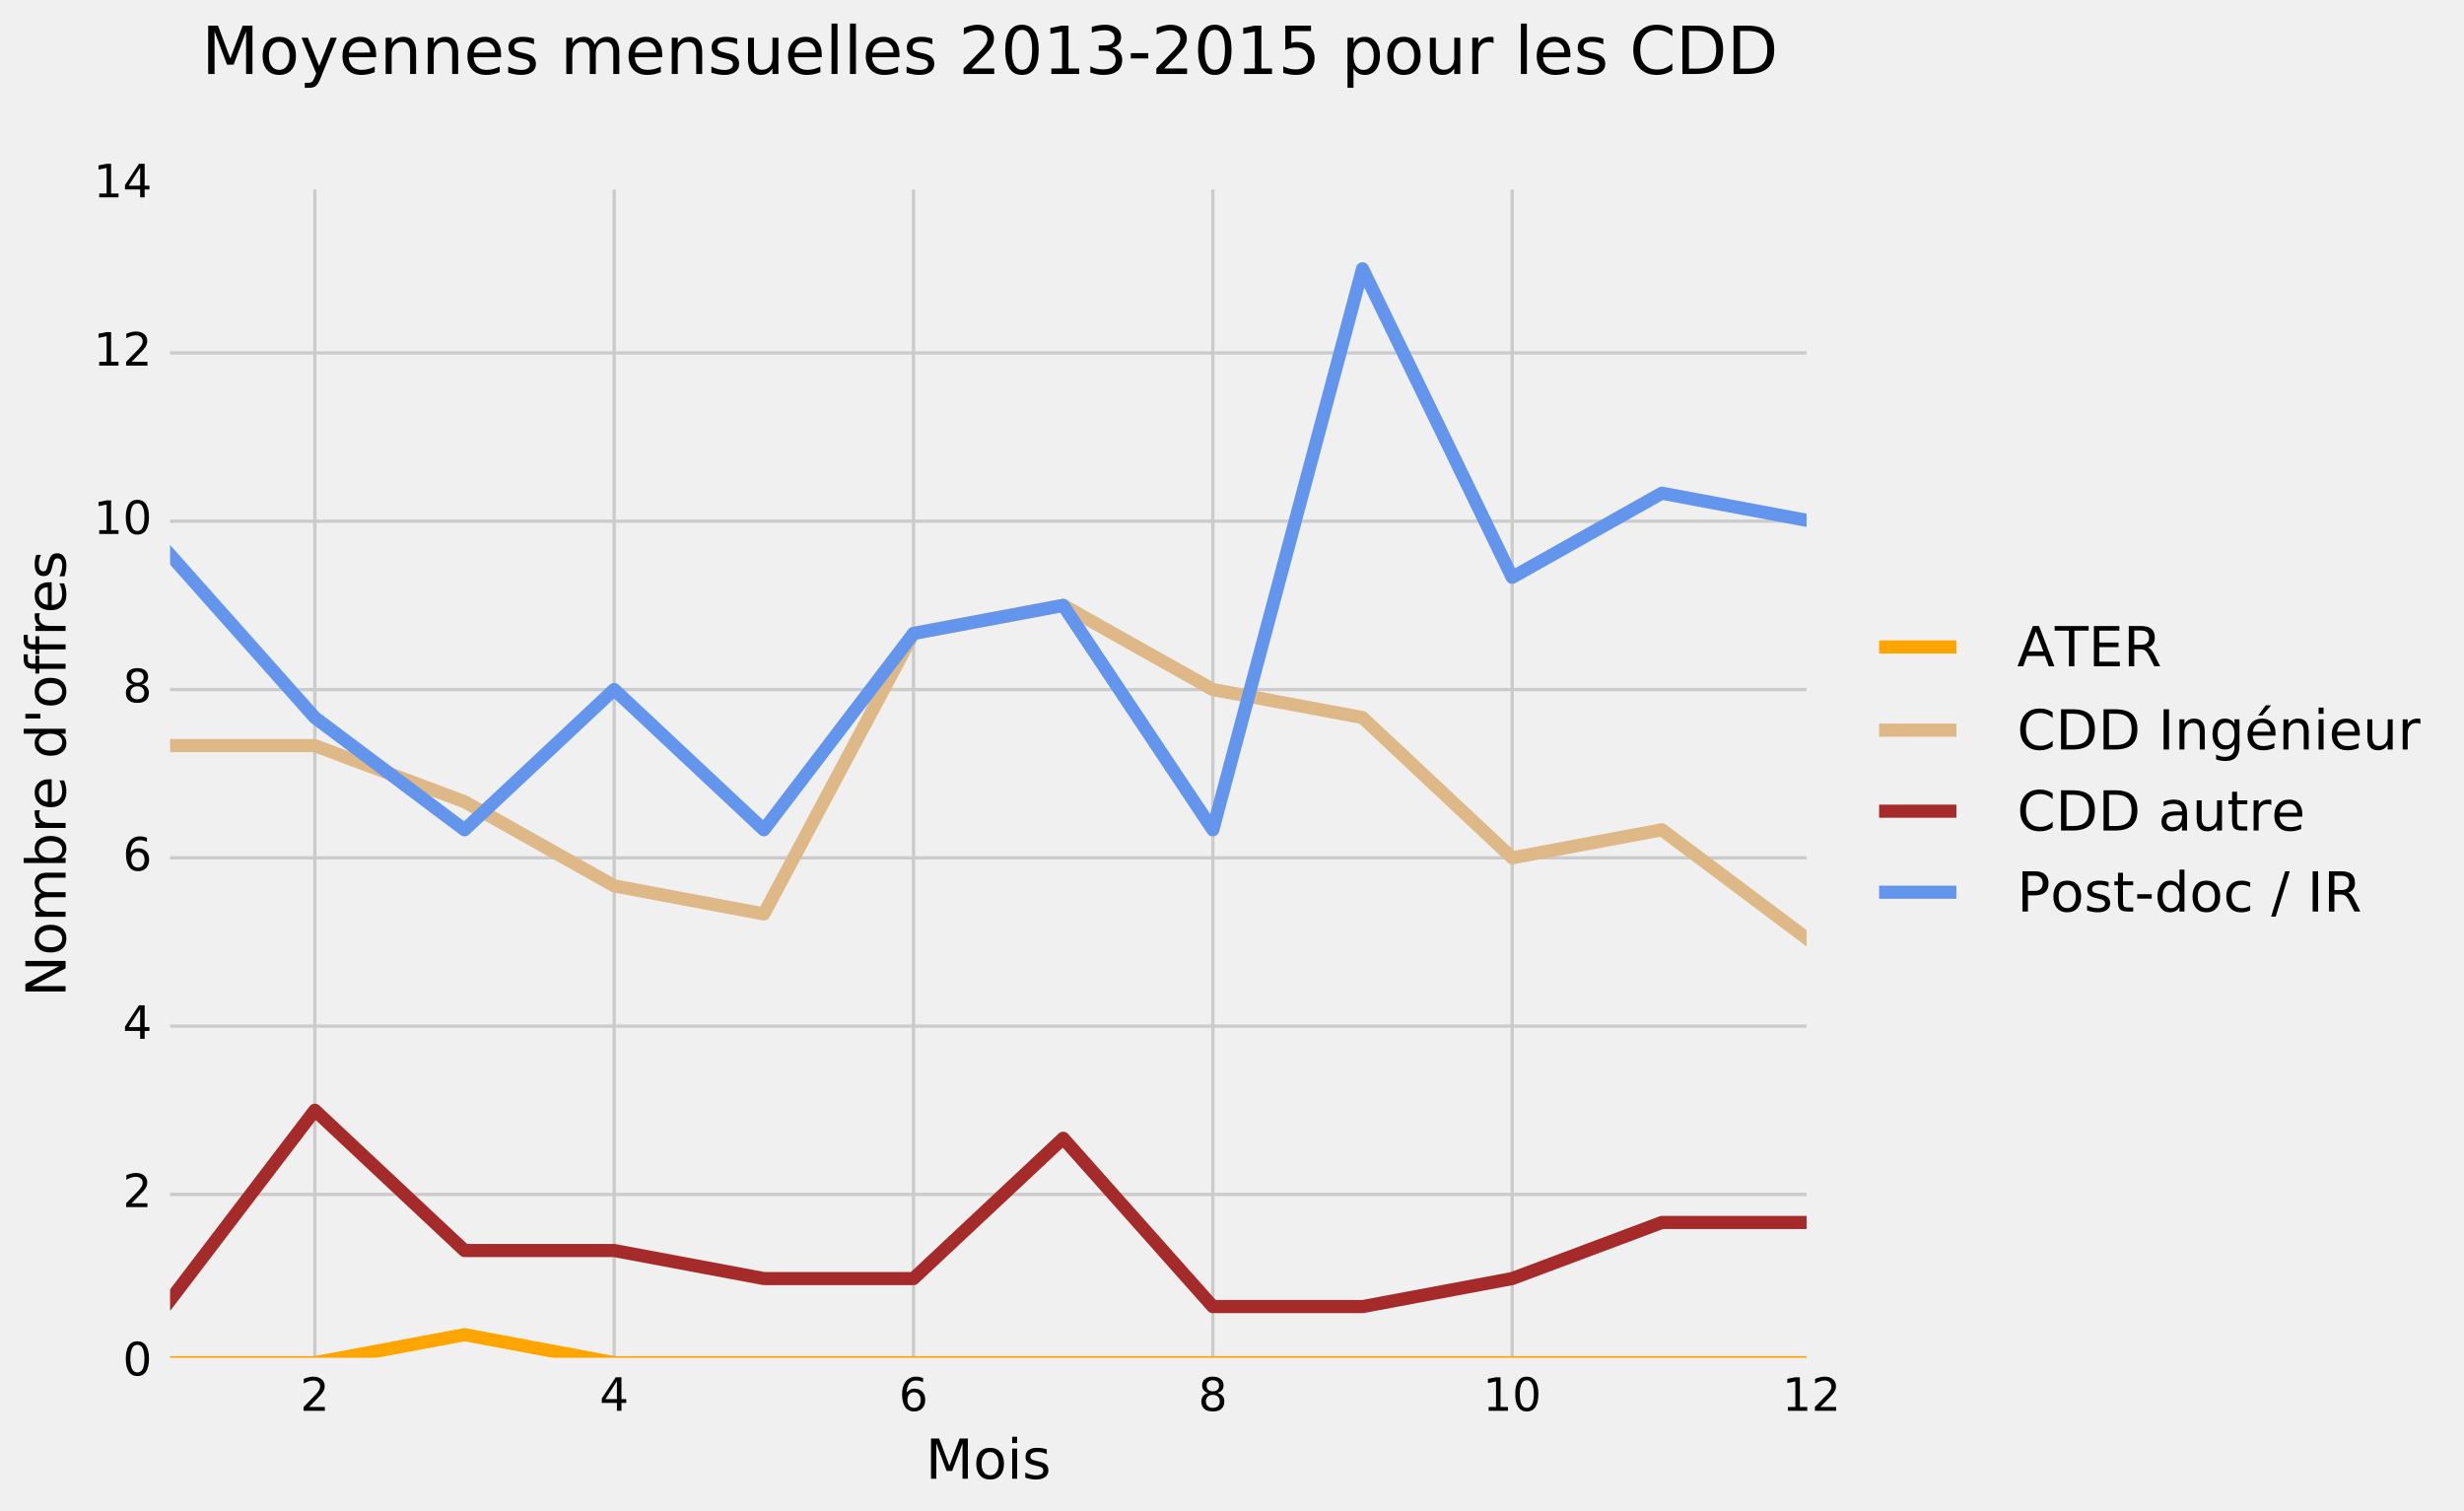 <?xml version="1.0" encoding="utf-8" standalone="no"?>
<!DOCTYPE svg PUBLIC "-//W3C//DTD SVG 1.1//EN"
  "http://www.w3.org/Graphics/SVG/1.1/DTD/svg11.dtd">
<!-- Created with matplotlib (http://matplotlib.org/) -->
<svg height="460pt" version="1.1" viewBox="0 0 750 460" width="750pt" xmlns="http://www.w3.org/2000/svg" xmlns:xlink="http://www.w3.org/1999/xlink">
 <defs>
  <style type="text/css">
*{stroke-linecap:butt;stroke-linejoin:round;stroke-miterlimit:100000;}
  </style>
 </defs>
 <g id="figure_1">
  <g id="patch_1">
   <path d="M 0 460.772 
L 750.642 460.772 
L 750.642 0 
L 0 0 
z
" style="fill:#f0f0f0;"/>
  </g>
  <g id="axes_1">
   <g id="patch_2">
    <path d="M 50.274 414.763 
L 551.394 414.763 
L 551.394 56.203 
L 50.274 56.203 
z
" style="fill:#f0f0f0;"/>
   </g>
   <g id="matplotlib.axis_1">
    <g id="xtick_1">
     <g id="line2d_1">
      <path clip-path="url(#p8c05a42d85)" d="M 95.831 414.763 
L 95.831 56.203 
" style="fill:none;stroke:#cbcbcb;"/>
     </g>
     <g id="line2d_2">
      <defs>
       <path d="M 0 0 
L 0 0 
" id="m3db121d8f5" style="stroke:#000000;stroke-width:0.5;"/>
      </defs>
      <g>
       <use style="stroke:#000000;stroke-width:0.5;" x="95.831" xlink:href="#m3db121d8f5" y="414.763"/>
      </g>
     </g>
     <g id="line2d_3">
      <g>
       <use style="stroke:#000000;stroke-width:0.5;" x="95.831" xlink:href="#m3db121d8f5" y="56.203"/>
      </g>
     </g>
     <g id="text_1">
      <!-- 2 -->
      <defs>
       <path d="M 19.188 8.297 
L 53.609 8.297 
L 53.609 0 
L 7.328 0 
L 7.328 8.297 
Q 12.938 14.109 22.625 23.891 
Q 32.328 33.688 34.812 36.531 
Q 39.547 41.844 41.422 45.531 
Q 43.312 49.219 43.312 52.781 
Q 43.312 58.594 39.234 62.25 
Q 35.156 65.922 28.609 65.922 
Q 23.969 65.922 18.812 64.312 
Q 13.672 62.703 7.812 59.422 
L 7.812 69.391 
Q 13.766 71.781 18.938 73 
Q 24.125 74.219 28.422 74.219 
Q 39.75 74.219 46.484 68.547 
Q 53.219 62.891 53.219 53.422 
Q 53.219 48.922 51.531 44.891 
Q 49.859 40.875 45.406 35.406 
Q 44.188 33.984 37.641 27.219 
Q 31.109 20.453 19.188 8.297 
" id="BitstreamVeraSans-Roman-32"/>
      </defs>
      <g transform="translate(91.377 429.401)scale(0.14 -0.14)">
       <use xlink:href="#BitstreamVeraSans-Roman-32"/>
      </g>
     </g>
    </g>
    <g id="xtick_2">
     <g id="line2d_4">
      <path clip-path="url(#p8c05a42d85)" d="M 186.943 414.763 
L 186.943 56.203 
" style="fill:none;stroke:#cbcbcb;"/>
     </g>
     <g id="line2d_5">
      <g>
       <use style="stroke:#000000;stroke-width:0.5;" x="186.943" xlink:href="#m3db121d8f5" y="414.763"/>
      </g>
     </g>
     <g id="line2d_6">
      <g>
       <use style="stroke:#000000;stroke-width:0.5;" x="186.943" xlink:href="#m3db121d8f5" y="56.203"/>
      </g>
     </g>
     <g id="text_2">
      <!-- 4 -->
      <defs>
       <path d="M 37.797 64.312 
L 12.891 25.391 
L 37.797 25.391 
z
M 35.203 72.906 
L 47.609 72.906 
L 47.609 25.391 
L 58.016 25.391 
L 58.016 17.188 
L 47.609 17.188 
L 47.609 0 
L 37.797 0 
L 37.797 17.188 
L 4.891 17.188 
L 4.891 26.703 
z
" id="BitstreamVeraSans-Roman-34"/>
      </defs>
      <g transform="translate(182.49 429.401)scale(0.14 -0.14)">
       <use xlink:href="#BitstreamVeraSans-Roman-34"/>
      </g>
     </g>
    </g>
    <g id="xtick_3">
     <g id="line2d_7">
      <path clip-path="url(#p8c05a42d85)" d="M 278.056 414.763 
L 278.056 56.203 
" style="fill:none;stroke:#cbcbcb;"/>
     </g>
     <g id="line2d_8">
      <g>
       <use style="stroke:#000000;stroke-width:0.5;" x="278.056" xlink:href="#m3db121d8f5" y="414.763"/>
      </g>
     </g>
     <g id="line2d_9">
      <g>
       <use style="stroke:#000000;stroke-width:0.5;" x="278.056" xlink:href="#m3db121d8f5" y="56.203"/>
      </g>
     </g>
     <g id="text_3">
      <!-- 6 -->
      <defs>
       <path d="M 33.016 40.375 
Q 26.375 40.375 22.484 35.828 
Q 18.609 31.297 18.609 23.391 
Q 18.609 15.531 22.484 10.953 
Q 26.375 6.391 33.016 6.391 
Q 39.656 6.391 43.531 10.953 
Q 47.406 15.531 47.406 23.391 
Q 47.406 31.297 43.531 35.828 
Q 39.656 40.375 33.016 40.375 
M 52.594 71.297 
L 52.594 62.312 
Q 48.875 64.062 45.094 64.984 
Q 41.312 65.922 37.594 65.922 
Q 27.828 65.922 22.672 59.328 
Q 17.531 52.734 16.797 39.406 
Q 19.672 43.656 24.016 45.922 
Q 28.375 48.188 33.594 48.188 
Q 44.578 48.188 50.953 41.516 
Q 57.328 34.859 57.328 23.391 
Q 57.328 12.156 50.688 5.359 
Q 44.047 -1.422 33.016 -1.422 
Q 20.359 -1.422 13.672 8.266 
Q 6.984 17.969 6.984 36.375 
Q 6.984 53.656 15.188 63.938 
Q 23.391 74.219 37.203 74.219 
Q 40.922 74.219 44.703 73.484 
Q 48.484 72.75 52.594 71.297 
" id="BitstreamVeraSans-Roman-36"/>
      </defs>
      <g transform="translate(273.602 429.401)scale(0.14 -0.14)">
       <use xlink:href="#BitstreamVeraSans-Roman-36"/>
      </g>
     </g>
    </g>
    <g id="xtick_4">
     <g id="line2d_10">
      <path clip-path="url(#p8c05a42d85)" d="M 369.169 414.763 
L 369.169 56.203 
" style="fill:none;stroke:#cbcbcb;"/>
     </g>
     <g id="line2d_11">
      <g>
       <use style="stroke:#000000;stroke-width:0.5;" x="369.169" xlink:href="#m3db121d8f5" y="414.763"/>
      </g>
     </g>
     <g id="line2d_12">
      <g>
       <use style="stroke:#000000;stroke-width:0.5;" x="369.169" xlink:href="#m3db121d8f5" y="56.203"/>
      </g>
     </g>
     <g id="text_4">
      <!-- 8 -->
      <defs>
       <path d="M 31.781 34.625 
Q 24.75 34.625 20.719 30.859 
Q 16.703 27.094 16.703 20.516 
Q 16.703 13.922 20.719 10.156 
Q 24.75 6.391 31.781 6.391 
Q 38.812 6.391 42.859 10.172 
Q 46.922 13.969 46.922 20.516 
Q 46.922 27.094 42.891 30.859 
Q 38.875 34.625 31.781 34.625 
M 21.922 38.812 
Q 15.578 40.375 12.031 44.719 
Q 8.5 49.078 8.5 55.328 
Q 8.5 64.062 14.719 69.141 
Q 20.953 74.219 31.781 74.219 
Q 42.672 74.219 48.875 69.141 
Q 55.078 64.062 55.078 55.328 
Q 55.078 49.078 51.531 44.719 
Q 48 40.375 41.703 38.812 
Q 48.828 37.156 52.797 32.312 
Q 56.781 27.484 56.781 20.516 
Q 56.781 9.906 50.312 4.234 
Q 43.844 -1.422 31.781 -1.422 
Q 19.734 -1.422 13.25 4.234 
Q 6.781 9.906 6.781 20.516 
Q 6.781 27.484 10.781 32.312 
Q 14.797 37.156 21.922 38.812 
M 18.312 54.391 
Q 18.312 48.734 21.844 45.562 
Q 25.391 42.391 31.781 42.391 
Q 38.141 42.391 41.719 45.562 
Q 45.312 48.734 45.312 54.391 
Q 45.312 60.062 41.719 63.234 
Q 38.141 66.406 31.781 66.406 
Q 25.391 66.406 21.844 63.234 
Q 18.312 60.062 18.312 54.391 
" id="BitstreamVeraSans-Roman-38"/>
      </defs>
      <g transform="translate(364.715 429.401)scale(0.14 -0.14)">
       <use xlink:href="#BitstreamVeraSans-Roman-38"/>
      </g>
     </g>
    </g>
    <g id="xtick_5">
     <g id="line2d_13">
      <path clip-path="url(#p8c05a42d85)" d="M 460.282 414.763 
L 460.282 56.203 
" style="fill:none;stroke:#cbcbcb;"/>
     </g>
     <g id="line2d_14">
      <g>
       <use style="stroke:#000000;stroke-width:0.5;" x="460.282" xlink:href="#m3db121d8f5" y="414.763"/>
      </g>
     </g>
     <g id="line2d_15">
      <g>
       <use style="stroke:#000000;stroke-width:0.5;" x="460.282" xlink:href="#m3db121d8f5" y="56.203"/>
      </g>
     </g>
     <g id="text_5">
      <!-- 10 -->
      <defs>
       <path d="M 31.781 66.406 
Q 24.172 66.406 20.328 58.906 
Q 16.5 51.422 16.5 36.375 
Q 16.5 21.391 20.328 13.891 
Q 24.172 6.391 31.781 6.391 
Q 39.453 6.391 43.281 13.891 
Q 47.125 21.391 47.125 36.375 
Q 47.125 51.422 43.281 58.906 
Q 39.453 66.406 31.781 66.406 
M 31.781 74.219 
Q 44.047 74.219 50.516 64.516 
Q 56.984 54.828 56.984 36.375 
Q 56.984 17.969 50.516 8.266 
Q 44.047 -1.422 31.781 -1.422 
Q 19.531 -1.422 13.062 8.266 
Q 6.594 17.969 6.594 36.375 
Q 6.594 54.828 13.062 64.516 
Q 19.531 74.219 31.781 74.219 
" id="BitstreamVeraSans-Roman-30"/>
       <path d="M 12.406 8.297 
L 28.516 8.297 
L 28.516 63.922 
L 10.984 60.406 
L 10.984 69.391 
L 28.422 72.906 
L 38.281 72.906 
L 38.281 8.297 
L 54.391 8.297 
L 54.391 0 
L 12.406 0 
z
" id="BitstreamVeraSans-Roman-31"/>
      </defs>
      <g transform="translate(451.374 429.401)scale(0.14 -0.14)">
       <use xlink:href="#BitstreamVeraSans-Roman-31"/>
       <use x="63.623" xlink:href="#BitstreamVeraSans-Roman-30"/>
      </g>
     </g>
    </g>
    <g id="xtick_6">
     <g id="line2d_16">
      <path clip-path="url(#p8c05a42d85)" d="M 551.394 414.763 
L 551.394 56.203 
" style="fill:none;stroke:#cbcbcb;"/>
     </g>
     <g id="line2d_17">
      <g>
       <use style="stroke:#000000;stroke-width:0.5;" x="551.394" xlink:href="#m3db121d8f5" y="414.763"/>
      </g>
     </g>
     <g id="line2d_18">
      <g>
       <use style="stroke:#000000;stroke-width:0.5;" x="551.394" xlink:href="#m3db121d8f5" y="56.203"/>
      </g>
     </g>
     <g id="text_6">
      <!-- 12 -->
      <g transform="translate(542.487 429.401)scale(0.14 -0.14)">
       <use xlink:href="#BitstreamVeraSans-Roman-31"/>
       <use x="63.623" xlink:href="#BitstreamVeraSans-Roman-32"/>
      </g>
     </g>
    </g>
    <g id="text_7">
     <!-- Mois -->
     <defs>
      <path d="M 9.812 72.906 
L 24.516 72.906 
L 43.109 23.297 
L 61.812 72.906 
L 76.516 72.906 
L 76.516 0 
L 66.891 0 
L 66.891 64.016 
L 48.094 14.016 
L 38.188 14.016 
L 19.391 64.016 
L 19.391 0 
L 9.812 0 
z
" id="BitstreamVeraSans-Roman-4d"/>
      <path d="M 9.422 54.688 
L 18.406 54.688 
L 18.406 0 
L 9.422 0 
z
M 9.422 75.984 
L 18.406 75.984 
L 18.406 64.594 
L 9.422 64.594 
z
" id="BitstreamVeraSans-Roman-69"/>
      <path d="M 44.281 53.078 
L 44.281 44.578 
Q 40.484 46.531 36.375 47.5 
Q 32.281 48.484 27.875 48.484 
Q 21.188 48.484 17.844 46.438 
Q 14.5 44.391 14.5 40.281 
Q 14.5 37.156 16.891 35.375 
Q 19.281 33.594 26.516 31.984 
L 29.594 31.297 
Q 39.156 29.25 43.188 25.516 
Q 47.219 21.781 47.219 15.094 
Q 47.219 7.469 41.188 3.016 
Q 35.156 -1.422 24.609 -1.422 
Q 20.219 -1.422 15.453 -0.562 
Q 10.688 0.297 5.422 2 
L 5.422 11.281 
Q 10.406 8.688 15.234 7.391 
Q 20.062 6.109 24.812 6.109 
Q 31.156 6.109 34.562 8.281 
Q 37.984 10.453 37.984 14.406 
Q 37.984 18.062 35.516 20.016 
Q 33.062 21.969 24.703 23.781 
L 21.578 24.516 
Q 13.234 26.266 9.516 29.906 
Q 5.812 33.547 5.812 39.891 
Q 5.812 47.609 11.281 51.797 
Q 16.75 56 26.812 56 
Q 31.781 56 36.172 55.266 
Q 40.578 54.547 44.281 53.078 
" id="BitstreamVeraSans-Roman-73"/>
      <path d="M 30.609 48.391 
Q 23.391 48.391 19.188 42.75 
Q 14.984 37.109 14.984 27.297 
Q 14.984 17.484 19.156 11.844 
Q 23.344 6.203 30.609 6.203 
Q 37.797 6.203 41.984 11.859 
Q 46.188 17.531 46.188 27.297 
Q 46.188 37.016 41.984 42.703 
Q 37.797 48.391 30.609 48.391 
M 30.609 56 
Q 42.328 56 49.016 48.375 
Q 55.719 40.766 55.719 27.297 
Q 55.719 13.875 49.016 6.219 
Q 42.328 -1.422 30.609 -1.422 
Q 18.844 -1.422 12.172 6.219 
Q 5.516 13.875 5.516 27.297 
Q 5.516 40.766 12.172 48.375 
Q 18.844 56 30.609 56 
" id="BitstreamVeraSans-Roman-6f"/>
     </defs>
     <g transform="translate(281.737 450.078)scale(0.168 -0.168)">
      <use xlink:href="#BitstreamVeraSans-Roman-4d"/>
      <use x="86.279" xlink:href="#BitstreamVeraSans-Roman-6f"/>
      <use x="147.461" xlink:href="#BitstreamVeraSans-Roman-69"/>
      <use x="175.244" xlink:href="#BitstreamVeraSans-Roman-73"/>
     </g>
    </g>
   </g>
   <g id="matplotlib.axis_2">
    <g id="ytick_1">
     <g id="line2d_19">
      <path clip-path="url(#p8c05a42d85)" d="M 50.274 414.763 
L 551.394 414.763 
" style="fill:none;stroke:#cbcbcb;"/>
     </g>
     <g id="line2d_20">
      <g>
       <use style="stroke:#000000;stroke-width:0.5;" x="50.274" xlink:href="#m3db121d8f5" y="414.763"/>
      </g>
     </g>
     <g id="line2d_21">
      <g>
       <use style="stroke:#000000;stroke-width:0.5;" x="551.394" xlink:href="#m3db121d8f5" y="414.763"/>
      </g>
     </g>
     <g id="text_8">
      <!-- 0 -->
      <g transform="translate(37.367 418.626)scale(0.14 -0.14)">
       <use xlink:href="#BitstreamVeraSans-Roman-30"/>
      </g>
     </g>
    </g>
    <g id="ytick_2">
     <g id="line2d_22">
      <path clip-path="url(#p8c05a42d85)" d="M 50.274 363.54 
L 551.394 363.54 
" style="fill:none;stroke:#cbcbcb;"/>
     </g>
     <g id="line2d_23">
      <g>
       <use style="stroke:#000000;stroke-width:0.5;" x="50.274" xlink:href="#m3db121d8f5" y="363.54"/>
      </g>
     </g>
     <g id="line2d_24">
      <g>
       <use style="stroke:#000000;stroke-width:0.5;" x="551.394" xlink:href="#m3db121d8f5" y="363.54"/>
      </g>
     </g>
     <g id="text_9">
      <!-- 2 -->
      <g transform="translate(37.367 367.404)scale(0.14 -0.14)">
       <use xlink:href="#BitstreamVeraSans-Roman-32"/>
      </g>
     </g>
    </g>
    <g id="ytick_3">
     <g id="line2d_25">
      <path clip-path="url(#p8c05a42d85)" d="M 50.274 312.318 
L 551.394 312.318 
" style="fill:none;stroke:#cbcbcb;"/>
     </g>
     <g id="line2d_26">
      <g>
       <use style="stroke:#000000;stroke-width:0.5;" x="50.274" xlink:href="#m3db121d8f5" y="312.318"/>
      </g>
     </g>
     <g id="line2d_27">
      <g>
       <use style="stroke:#000000;stroke-width:0.5;" x="551.394" xlink:href="#m3db121d8f5" y="312.318"/>
      </g>
     </g>
     <g id="text_10">
      <!-- 4 -->
      <g transform="translate(37.367 316.181)scale(0.14 -0.14)">
       <use xlink:href="#BitstreamVeraSans-Roman-34"/>
      </g>
     </g>
    </g>
    <g id="ytick_4">
     <g id="line2d_28">
      <path clip-path="url(#p8c05a42d85)" d="M 50.274 261.095 
L 551.394 261.095 
" style="fill:none;stroke:#cbcbcb;"/>
     </g>
     <g id="line2d_29">
      <g>
       <use style="stroke:#000000;stroke-width:0.5;" x="50.274" xlink:href="#m3db121d8f5" y="261.095"/>
      </g>
     </g>
     <g id="line2d_30">
      <g>
       <use style="stroke:#000000;stroke-width:0.5;" x="551.394" xlink:href="#m3db121d8f5" y="261.095"/>
      </g>
     </g>
     <g id="text_11">
      <!-- 6 -->
      <g transform="translate(37.367 264.958)scale(0.14 -0.14)">
       <use xlink:href="#BitstreamVeraSans-Roman-36"/>
      </g>
     </g>
    </g>
    <g id="ytick_5">
     <g id="line2d_31">
      <path clip-path="url(#p8c05a42d85)" d="M 50.274 209.872 
L 551.394 209.872 
" style="fill:none;stroke:#cbcbcb;"/>
     </g>
     <g id="line2d_32">
      <g>
       <use style="stroke:#000000;stroke-width:0.5;" x="50.274" xlink:href="#m3db121d8f5" y="209.872"/>
      </g>
     </g>
     <g id="line2d_33">
      <g>
       <use style="stroke:#000000;stroke-width:0.5;" x="551.394" xlink:href="#m3db121d8f5" y="209.872"/>
      </g>
     </g>
     <g id="text_12">
      <!-- 8 -->
      <g transform="translate(37.367 213.735)scale(0.14 -0.14)">
       <use xlink:href="#BitstreamVeraSans-Roman-38"/>
      </g>
     </g>
    </g>
    <g id="ytick_6">
     <g id="line2d_34">
      <path clip-path="url(#p8c05a42d85)" d="M 50.274 158.649 
L 551.394 158.649 
" style="fill:none;stroke:#cbcbcb;"/>
     </g>
     <g id="line2d_35">
      <g>
       <use style="stroke:#000000;stroke-width:0.5;" x="50.274" xlink:href="#m3db121d8f5" y="158.649"/>
      </g>
     </g>
     <g id="line2d_36">
      <g>
       <use style="stroke:#000000;stroke-width:0.5;" x="551.394" xlink:href="#m3db121d8f5" y="158.649"/>
      </g>
     </g>
     <g id="text_13">
      <!-- 10 -->
      <g transform="translate(28.459 162.512)scale(0.14 -0.14)">
       <use xlink:href="#BitstreamVeraSans-Roman-31"/>
       <use x="63.623" xlink:href="#BitstreamVeraSans-Roman-30"/>
      </g>
     </g>
    </g>
    <g id="ytick_7">
     <g id="line2d_37">
      <path clip-path="url(#p8c05a42d85)" d="M 50.274 107.426 
L 551.394 107.426 
" style="fill:none;stroke:#cbcbcb;"/>
     </g>
     <g id="line2d_38">
      <g>
       <use style="stroke:#000000;stroke-width:0.5;" x="50.274" xlink:href="#m3db121d8f5" y="107.426"/>
      </g>
     </g>
     <g id="line2d_39">
      <g>
       <use style="stroke:#000000;stroke-width:0.5;" x="551.394" xlink:href="#m3db121d8f5" y="107.426"/>
      </g>
     </g>
     <g id="text_14">
      <!-- 12 -->
      <g transform="translate(28.459 111.289)scale(0.14 -0.14)">
       <use xlink:href="#BitstreamVeraSans-Roman-31"/>
       <use x="63.623" xlink:href="#BitstreamVeraSans-Roman-32"/>
      </g>
     </g>
    </g>
    <g id="ytick_8">
     <g id="line2d_40">
      <path clip-path="url(#p8c05a42d85)" d="M 50.274 56.203 
L 551.394 56.203 
" style="fill:none;stroke:#cbcbcb;"/>
     </g>
     <g id="line2d_41">
      <g>
       <use style="stroke:#000000;stroke-width:0.5;" x="50.274" xlink:href="#m3db121d8f5" y="56.203"/>
      </g>
     </g>
     <g id="line2d_42">
      <g>
       <use style="stroke:#000000;stroke-width:0.5;" x="551.394" xlink:href="#m3db121d8f5" y="56.203"/>
      </g>
     </g>
     <g id="text_15">
      <!-- 14 -->
      <g transform="translate(28.459 60.066)scale(0.14 -0.14)">
       <use xlink:href="#BitstreamVeraSans-Roman-31"/>
       <use x="63.623" xlink:href="#BitstreamVeraSans-Roman-34"/>
      </g>
     </g>
    </g>
    <g id="text_16">
     <!-- Nombre d'offres -->
     <defs>
      <path id="BitstreamVeraSans-Roman-20"/>
      <path d="M 9.812 72.906 
L 23.094 72.906 
L 55.422 11.922 
L 55.422 72.906 
L 64.984 72.906 
L 64.984 0 
L 51.703 0 
L 19.391 60.984 
L 19.391 0 
L 9.812 0 
z
" id="BitstreamVeraSans-Roman-4e"/>
      <path d="M 17.922 72.906 
L 17.922 45.797 
L 9.625 45.797 
L 9.625 72.906 
z
" id="BitstreamVeraSans-Roman-27"/>
      <path d="M 52 44.188 
Q 55.375 50.25 60.062 53.125 
Q 64.75 56 71.094 56 
Q 79.641 56 84.281 50.016 
Q 88.922 44.047 88.922 33.016 
L 88.922 0 
L 79.891 0 
L 79.891 32.719 
Q 79.891 40.578 77.094 44.375 
Q 74.312 48.188 68.609 48.188 
Q 61.625 48.188 57.562 43.547 
Q 53.516 38.922 53.516 30.906 
L 53.516 0 
L 44.484 0 
L 44.484 32.719 
Q 44.484 40.625 41.703 44.406 
Q 38.922 48.188 33.109 48.188 
Q 26.219 48.188 22.156 43.531 
Q 18.109 38.875 18.109 30.906 
L 18.109 0 
L 9.078 0 
L 9.078 54.688 
L 18.109 54.688 
L 18.109 46.188 
Q 21.188 51.219 25.484 53.609 
Q 29.781 56 35.688 56 
Q 41.656 56 45.828 52.969 
Q 50 49.953 52 44.188 
" id="BitstreamVeraSans-Roman-6d"/>
      <path d="M 56.203 29.594 
L 56.203 25.203 
L 14.891 25.203 
Q 15.484 15.922 20.484 11.062 
Q 25.484 6.203 34.422 6.203 
Q 39.594 6.203 44.453 7.469 
Q 49.312 8.734 54.109 11.281 
L 54.109 2.781 
Q 49.266 0.734 44.188 -0.344 
Q 39.109 -1.422 33.891 -1.422 
Q 20.797 -1.422 13.156 6.188 
Q 5.516 13.812 5.516 26.812 
Q 5.516 40.234 12.766 48.109 
Q 20.016 56 32.328 56 
Q 43.359 56 49.781 48.891 
Q 56.203 41.797 56.203 29.594 
M 47.219 32.234 
Q 47.125 39.594 43.094 43.984 
Q 39.062 48.391 32.422 48.391 
Q 24.906 48.391 20.391 44.141 
Q 15.875 39.891 15.188 32.172 
z
" id="BitstreamVeraSans-Roman-65"/>
      <path d="M 45.406 46.391 
L 45.406 75.984 
L 54.391 75.984 
L 54.391 0 
L 45.406 0 
L 45.406 8.203 
Q 42.578 3.328 38.25 0.953 
Q 33.938 -1.422 27.875 -1.422 
Q 17.969 -1.422 11.734 6.484 
Q 5.516 14.406 5.516 27.297 
Q 5.516 40.188 11.734 48.094 
Q 17.969 56 27.875 56 
Q 33.938 56 38.25 53.625 
Q 42.578 51.266 45.406 46.391 
M 14.797 27.297 
Q 14.797 17.391 18.875 11.75 
Q 22.953 6.109 30.078 6.109 
Q 37.203 6.109 41.297 11.75 
Q 45.406 17.391 45.406 27.297 
Q 45.406 37.203 41.297 42.844 
Q 37.203 48.484 30.078 48.484 
Q 22.953 48.484 18.875 42.844 
Q 14.797 37.203 14.797 27.297 
" id="BitstreamVeraSans-Roman-64"/>
      <path d="M 37.109 75.984 
L 37.109 68.5 
L 28.516 68.5 
Q 23.688 68.5 21.797 66.547 
Q 19.922 64.594 19.922 59.516 
L 19.922 54.688 
L 34.719 54.688 
L 34.719 47.703 
L 19.922 47.703 
L 19.922 0 
L 10.891 0 
L 10.891 47.703 
L 2.297 47.703 
L 2.297 54.688 
L 10.891 54.688 
L 10.891 58.5 
Q 10.891 67.625 15.141 71.797 
Q 19.391 75.984 28.609 75.984 
z
" id="BitstreamVeraSans-Roman-66"/>
      <path d="M 41.109 46.297 
Q 39.594 47.172 37.812 47.578 
Q 36.031 48 33.891 48 
Q 26.266 48 22.188 43.047 
Q 18.109 38.094 18.109 28.812 
L 18.109 0 
L 9.078 0 
L 9.078 54.688 
L 18.109 54.688 
L 18.109 46.188 
Q 20.953 51.172 25.484 53.578 
Q 30.031 56 36.531 56 
Q 37.453 56 38.578 55.875 
Q 39.703 55.766 41.062 55.516 
z
" id="BitstreamVeraSans-Roman-72"/>
      <path d="M 48.688 27.297 
Q 48.688 37.203 44.609 42.844 
Q 40.531 48.484 33.406 48.484 
Q 26.266 48.484 22.188 42.844 
Q 18.109 37.203 18.109 27.297 
Q 18.109 17.391 22.188 11.75 
Q 26.266 6.109 33.406 6.109 
Q 40.531 6.109 44.609 11.75 
Q 48.688 17.391 48.688 27.297 
M 18.109 46.391 
Q 20.953 51.266 25.266 53.625 
Q 29.594 56 35.594 56 
Q 45.562 56 51.781 48.094 
Q 58.016 40.188 58.016 27.297 
Q 58.016 14.406 51.781 6.484 
Q 45.562 -1.422 35.594 -1.422 
Q 29.594 -1.422 25.266 0.953 
Q 20.953 3.328 18.109 8.203 
L 18.109 0 
L 9.078 0 
L 9.078 75.984 
L 18.109 75.984 
z
" id="BitstreamVeraSans-Roman-62"/>
     </defs>
     <g transform="translate(19.965 303.401)rotate(-90.0)scale(0.168 -0.168)">
      <use xlink:href="#BitstreamVeraSans-Roman-4e"/>
      <use x="74.805" xlink:href="#BitstreamVeraSans-Roman-6f"/>
      <use x="135.986" xlink:href="#BitstreamVeraSans-Roman-6d"/>
      <use x="233.398" xlink:href="#BitstreamVeraSans-Roman-62"/>
      <use x="296.875" xlink:href="#BitstreamVeraSans-Roman-72"/>
      <use x="337.957" xlink:href="#BitstreamVeraSans-Roman-65"/>
      <use x="399.48" xlink:href="#BitstreamVeraSans-Roman-20"/>
      <use x="431.268" xlink:href="#BitstreamVeraSans-Roman-64"/>
      <use x="494.744" xlink:href="#BitstreamVeraSans-Roman-27"/>
      <use x="522.234" xlink:href="#BitstreamVeraSans-Roman-6f"/>
      <use x="583.416" xlink:href="#BitstreamVeraSans-Roman-66"/>
      <use x="618.621" xlink:href="#BitstreamVeraSans-Roman-66"/>
      <use x="653.826" xlink:href="#BitstreamVeraSans-Roman-72"/>
      <use x="694.908" xlink:href="#BitstreamVeraSans-Roman-65"/>
      <use x="756.432" xlink:href="#BitstreamVeraSans-Roman-73"/>
     </g>
    </g>
   </g>
   <g id="line2d_43">
    <path clip-path="url(#p8c05a42d85)" d="M 50.274 414.763 
L 95.831 414.763 
L 141.387 406.226 
L 186.943 414.763 
L 232.5 414.763 
L 278.056 414.763 
L 323.612 414.763 
L 369.169 414.763 
L 414.725 414.763 
L 460.282 414.763 
L 505.838 414.763 
L 551.394 414.763 
" style="fill:none;stroke:#ffa500;stroke-width:4.0;"/>
   </g>
   <g id="line2d_44">
    <path clip-path="url(#p8c05a42d85)" d="M 50.274 226.946 
L 95.831 226.946 
L 141.387 244.02 
L 186.943 269.632 
L 232.5 278.169 
L 278.056 192.798 
L 323.612 184.26 
L 369.169 209.872 
L 414.725 218.409 
L 460.282 261.095 
L 505.838 252.558 
L 551.394 286.706 
" style="fill:none;stroke:#deb887;stroke-width:4.0;"/>
   </g>
   <g id="line2d_45">
    <path clip-path="url(#p8c05a42d85)" d="M 50.274 397.689 
L 95.831 337.929 
L 141.387 380.615 
L 186.943 380.615 
L 232.5 389.152 
L 278.056 389.152 
L 323.612 346.466 
L 369.169 397.689 
L 414.725 397.689 
L 460.282 389.152 
L 505.838 372.078 
L 551.394 372.078 
" style="fill:none;stroke:#a52a2a;stroke-width:4.0;"/>
   </g>
   <g id="line2d_46">
    <path clip-path="url(#p8c05a42d85)" d="M 50.274 167.186 
L 95.831 218.409 
L 141.387 252.558 
L 186.943 209.872 
L 232.5 252.558 
L 278.056 192.798 
L 323.612 184.26 
L 369.169 252.558 
L 414.725 81.815 
L 460.282 175.723 
L 505.838 150.112 
L 551.394 158.649 
" style="fill:none;stroke:#6495ed;stroke-width:4.0;"/>
   </g>
   <g id="patch_3">
    <path d="M 50.274 56.203 
L 551.394 56.203 
" style="fill:none;stroke:#f0f0f0;stroke-linecap:square;stroke-linejoin:miter;stroke-width:3.0;"/>
   </g>
   <g id="patch_4">
    <path d="M 551.394 414.763 
L 551.394 56.203 
" style="fill:none;stroke:#f0f0f0;stroke-linecap:square;stroke-linejoin:miter;stroke-width:3.0;"/>
   </g>
   <g id="patch_5">
    <path d="M 50.274 414.763 
L 551.394 414.763 
" style="fill:none;stroke:#f0f0f0;stroke-linecap:square;stroke-linejoin:miter;stroke-width:3.0;"/>
   </g>
   <g id="patch_6">
    <path d="M 50.274 414.763 
L 50.274 56.203 
" style="fill:none;stroke:#f0f0f0;stroke-linecap:square;stroke-linejoin:miter;stroke-width:3.0;"/>
   </g>
   <g id="text_17">
    <!-- Moyennes mensuelles 2013-2015 pour les CDD -->
    <defs>
     <path d="M 40.578 39.312 
Q 47.656 37.797 51.625 33 
Q 55.609 28.219 55.609 21.188 
Q 55.609 10.406 48.188 4.484 
Q 40.766 -1.422 27.094 -1.422 
Q 22.516 -1.422 17.656 -0.516 
Q 12.797 0.391 7.625 2.203 
L 7.625 11.719 
Q 11.719 9.328 16.594 8.109 
Q 21.484 6.891 26.812 6.891 
Q 36.078 6.891 40.938 10.547 
Q 45.797 14.203 45.797 21.188 
Q 45.797 27.641 41.281 31.266 
Q 36.766 34.906 28.719 34.906 
L 20.219 34.906 
L 20.219 43.016 
L 29.109 43.016 
Q 36.375 43.016 40.234 45.922 
Q 44.094 48.828 44.094 54.297 
Q 44.094 59.906 40.109 62.906 
Q 36.141 65.922 28.719 65.922 
Q 24.656 65.922 20.016 65.031 
Q 15.375 64.156 9.812 62.312 
L 9.812 71.094 
Q 15.438 72.656 20.344 73.438 
Q 25.25 74.219 29.594 74.219 
Q 40.828 74.219 47.359 69.109 
Q 53.906 64.016 53.906 55.328 
Q 53.906 49.266 50.438 45.094 
Q 46.969 40.922 40.578 39.312 
" id="BitstreamVeraSans-Roman-33"/>
     <path d="M 10.797 72.906 
L 49.516 72.906 
L 49.516 64.594 
L 19.828 64.594 
L 19.828 46.734 
Q 21.969 47.469 24.109 47.828 
Q 26.266 48.188 28.422 48.188 
Q 40.625 48.188 47.75 41.5 
Q 54.891 34.812 54.891 23.391 
Q 54.891 11.625 47.562 5.094 
Q 40.234 -1.422 26.906 -1.422 
Q 22.312 -1.422 17.547 -0.641 
Q 12.797 0.141 7.719 1.703 
L 7.719 11.625 
Q 12.109 9.234 16.797 8.062 
Q 21.484 6.891 26.703 6.891 
Q 35.156 6.891 40.078 11.328 
Q 45.016 15.766 45.016 23.391 
Q 45.016 31 40.078 35.438 
Q 35.156 39.891 26.703 39.891 
Q 22.75 39.891 18.812 39.016 
Q 14.891 38.141 10.797 36.281 
z
" id="BitstreamVeraSans-Roman-35"/>
     <path d="M 54.891 33.016 
L 54.891 0 
L 45.906 0 
L 45.906 32.719 
Q 45.906 40.484 42.875 44.328 
Q 39.844 48.188 33.797 48.188 
Q 26.516 48.188 22.312 43.547 
Q 18.109 38.922 18.109 30.906 
L 18.109 0 
L 9.078 0 
L 9.078 54.688 
L 18.109 54.688 
L 18.109 46.188 
Q 21.344 51.125 25.703 53.562 
Q 30.078 56 35.797 56 
Q 45.219 56 50.047 50.172 
Q 54.891 44.344 54.891 33.016 
" id="BitstreamVeraSans-Roman-6e"/>
     <path d="M 9.422 75.984 
L 18.406 75.984 
L 18.406 0 
L 9.422 0 
z
" id="BitstreamVeraSans-Roman-6c"/>
     <path d="M 19.672 64.797 
L 19.672 8.109 
L 31.594 8.109 
Q 46.688 8.109 53.688 14.938 
Q 60.688 21.781 60.688 36.531 
Q 60.688 51.172 53.688 57.984 
Q 46.688 64.797 31.594 64.797 
z
M 9.812 72.906 
L 30.078 72.906 
Q 51.266 72.906 61.172 64.094 
Q 71.094 55.281 71.094 36.531 
Q 71.094 17.672 61.125 8.828 
Q 51.172 0 30.078 0 
L 9.812 0 
z
" id="BitstreamVeraSans-Roman-44"/>
     <path d="M 64.406 67.281 
L 64.406 56.891 
Q 59.422 61.531 53.781 63.812 
Q 48.141 66.109 41.797 66.109 
Q 29.297 66.109 22.656 58.469 
Q 16.016 50.828 16.016 36.375 
Q 16.016 21.969 22.656 14.328 
Q 29.297 6.688 41.797 6.688 
Q 48.141 6.688 53.781 8.984 
Q 59.422 11.281 64.406 15.922 
L 64.406 5.609 
Q 59.234 2.094 53.438 0.328 
Q 47.656 -1.422 41.219 -1.422 
Q 24.656 -1.422 15.125 8.703 
Q 5.609 18.844 5.609 36.375 
Q 5.609 53.953 15.125 64.078 
Q 24.656 74.219 41.219 74.219 
Q 47.75 74.219 53.531 72.484 
Q 59.328 70.75 64.406 67.281 
" id="BitstreamVeraSans-Roman-43"/>
     <path d="M 4.891 31.391 
L 31.203 31.391 
L 31.203 23.391 
L 4.891 23.391 
z
" id="BitstreamVeraSans-Roman-2d"/>
     <path d="M 32.172 -5.078 
Q 28.375 -14.844 24.75 -17.812 
Q 21.141 -20.797 15.094 -20.797 
L 7.906 -20.797 
L 7.906 -13.281 
L 13.188 -13.281 
Q 16.891 -13.281 18.938 -11.516 
Q 21 -9.766 23.484 -3.219 
L 25.094 0.875 
L 2.984 54.688 
L 12.5 54.688 
L 29.594 11.922 
L 46.688 54.688 
L 56.203 54.688 
z
" id="BitstreamVeraSans-Roman-79"/>
     <path d="M 8.5 21.578 
L 8.5 54.688 
L 17.484 54.688 
L 17.484 21.922 
Q 17.484 14.156 20.5 10.266 
Q 23.531 6.391 29.594 6.391 
Q 36.859 6.391 41.078 11.031 
Q 45.312 15.672 45.312 23.688 
L 45.312 54.688 
L 54.297 54.688 
L 54.297 0 
L 45.312 0 
L 45.312 8.406 
Q 42.047 3.422 37.719 1 
Q 33.406 -1.422 27.688 -1.422 
Q 18.266 -1.422 13.375 4.438 
Q 8.5 10.297 8.5 21.578 
" id="BitstreamVeraSans-Roman-75"/>
     <path d="M 18.109 8.203 
L 18.109 -20.797 
L 9.078 -20.797 
L 9.078 54.688 
L 18.109 54.688 
L 18.109 46.391 
Q 20.953 51.266 25.266 53.625 
Q 29.594 56 35.594 56 
Q 45.562 56 51.781 48.094 
Q 58.016 40.188 58.016 27.297 
Q 58.016 14.406 51.781 6.484 
Q 45.562 -1.422 35.594 -1.422 
Q 29.594 -1.422 25.266 0.953 
Q 20.953 3.328 18.109 8.203 
M 48.688 27.297 
Q 48.688 37.203 44.609 42.844 
Q 40.531 48.484 33.406 48.484 
Q 26.266 48.484 22.188 42.844 
Q 18.109 37.203 18.109 27.297 
Q 18.109 17.391 22.188 11.75 
Q 26.266 6.109 33.406 6.109 
Q 40.531 6.109 44.609 11.75 
Q 48.688 17.391 48.688 27.297 
" id="BitstreamVeraSans-Roman-70"/>
    </defs>
    <g transform="translate(61.39 22.518)scale(0.202 -0.202)">
     <use xlink:href="#BitstreamVeraSans-Roman-4d"/>
     <use x="86.279" xlink:href="#BitstreamVeraSans-Roman-6f"/>
     <use x="147.461" xlink:href="#BitstreamVeraSans-Roman-79"/>
     <use x="206.641" xlink:href="#BitstreamVeraSans-Roman-65"/>
     <use x="268.164" xlink:href="#BitstreamVeraSans-Roman-6e"/>
     <use x="331.543" xlink:href="#BitstreamVeraSans-Roman-6e"/>
     <use x="394.922" xlink:href="#BitstreamVeraSans-Roman-65"/>
     <use x="456.445" xlink:href="#BitstreamVeraSans-Roman-73"/>
     <use x="508.545" xlink:href="#BitstreamVeraSans-Roman-20"/>
     <use x="540.332" xlink:href="#BitstreamVeraSans-Roman-6d"/>
     <use x="637.744" xlink:href="#BitstreamVeraSans-Roman-65"/>
     <use x="699.268" xlink:href="#BitstreamVeraSans-Roman-6e"/>
     <use x="762.646" xlink:href="#BitstreamVeraSans-Roman-73"/>
     <use x="814.746" xlink:href="#BitstreamVeraSans-Roman-75"/>
     <use x="878.125" xlink:href="#BitstreamVeraSans-Roman-65"/>
     <use x="939.648" xlink:href="#BitstreamVeraSans-Roman-6c"/>
     <use x="967.432" xlink:href="#BitstreamVeraSans-Roman-6c"/>
     <use x="995.215" xlink:href="#BitstreamVeraSans-Roman-65"/>
     <use x="1056.738" xlink:href="#BitstreamVeraSans-Roman-73"/>
     <use x="1108.838" xlink:href="#BitstreamVeraSans-Roman-20"/>
     <use x="1140.625" xlink:href="#BitstreamVeraSans-Roman-32"/>
     <use x="1204.248" xlink:href="#BitstreamVeraSans-Roman-30"/>
     <use x="1267.871" xlink:href="#BitstreamVeraSans-Roman-31"/>
     <use x="1331.494" xlink:href="#BitstreamVeraSans-Roman-33"/>
     <use x="1395.117" xlink:href="#BitstreamVeraSans-Roman-2d"/>
     <use x="1431.201" xlink:href="#BitstreamVeraSans-Roman-32"/>
     <use x="1494.824" xlink:href="#BitstreamVeraSans-Roman-30"/>
     <use x="1558.447" xlink:href="#BitstreamVeraSans-Roman-31"/>
     <use x="1622.07" xlink:href="#BitstreamVeraSans-Roman-35"/>
     <use x="1685.693" xlink:href="#BitstreamVeraSans-Roman-20"/>
     <use x="1717.48" xlink:href="#BitstreamVeraSans-Roman-70"/>
     <use x="1780.957" xlink:href="#BitstreamVeraSans-Roman-6f"/>
     <use x="1842.139" xlink:href="#BitstreamVeraSans-Roman-75"/>
     <use x="1905.518" xlink:href="#BitstreamVeraSans-Roman-72"/>
     <use x="1946.631" xlink:href="#BitstreamVeraSans-Roman-20"/>
     <use x="1978.418" xlink:href="#BitstreamVeraSans-Roman-6c"/>
     <use x="2006.201" xlink:href="#BitstreamVeraSans-Roman-65"/>
     <use x="2067.725" xlink:href="#BitstreamVeraSans-Roman-73"/>
     <use x="2119.824" xlink:href="#BitstreamVeraSans-Roman-20"/>
     <use x="2151.611" xlink:href="#BitstreamVeraSans-Roman-43"/>
     <use x="2221.436" xlink:href="#BitstreamVeraSans-Roman-44"/>
     <use x="2298.438" xlink:href="#BitstreamVeraSans-Roman-44"/>
    </g>
   </g>
   <g id="legend_1">
    <g id="patch_7">
     <path d="M 563.569 287.658 
L 740.082 287.658 
Q 743.442 287.658 743.442 284.298 
L 743.442 186.669 
Q 743.442 183.309 740.082 183.309 
L 563.569 183.309 
Q 560.209 183.309 560.209 186.669 
L 560.209 284.298 
Q 560.209 287.658 563.569 287.658 
z
" style="fill:#f0f0f0;"/>
    </g>
    <g id="line2d_47">
     <path d="M 571.969 196.914 
L 595.489 196.914 
" style="fill:none;stroke:#ffa500;stroke-width:4.0;"/>
    </g>
    <g id="line2d_48"/>
    <g id="text_18">
     <!-- ATER -->
     <defs>
      <path d="M 9.812 72.906 
L 55.906 72.906 
L 55.906 64.594 
L 19.672 64.594 
L 19.672 43.016 
L 54.391 43.016 
L 54.391 34.719 
L 19.672 34.719 
L 19.672 8.297 
L 56.781 8.297 
L 56.781 0 
L 9.812 0 
z
" id="BitstreamVeraSans-Roman-45"/>
      <path d="M -0.297 72.906 
L 61.375 72.906 
L 61.375 64.594 
L 35.5 64.594 
L 35.5 0 
L 25.594 0 
L 25.594 64.594 
L -0.297 64.594 
z
" id="BitstreamVeraSans-Roman-54"/>
      <path d="M 44.391 34.188 
Q 47.562 33.109 50.562 29.594 
Q 53.562 26.078 56.594 19.922 
L 66.609 0 
L 56 0 
L 46.688 18.703 
Q 43.062 26.031 39.672 28.422 
Q 36.281 30.812 30.422 30.812 
L 19.672 30.812 
L 19.672 0 
L 9.812 0 
L 9.812 72.906 
L 32.078 72.906 
Q 44.578 72.906 50.734 67.672 
Q 56.891 62.453 56.891 51.906 
Q 56.891 45.016 53.688 40.469 
Q 50.484 35.938 44.391 34.188 
M 19.672 64.797 
L 19.672 38.922 
L 32.078 38.922 
Q 39.203 38.922 42.844 42.219 
Q 46.484 45.516 46.484 51.906 
Q 46.484 58.297 42.844 61.547 
Q 39.203 64.797 32.078 64.797 
z
" id="BitstreamVeraSans-Roman-52"/>
      <path d="M 34.188 63.188 
L 20.797 26.906 
L 47.609 26.906 
z
M 28.609 72.906 
L 39.797 72.906 
L 67.578 0 
L 57.328 0 
L 50.688 18.703 
L 17.828 18.703 
L 11.188 0 
L 0.781 0 
z
" id="BitstreamVeraSans-Roman-41"/>
     </defs>
     <g transform="translate(613.969 202.794)scale(0.168 -0.168)">
      <use xlink:href="#BitstreamVeraSans-Roman-41"/>
      <use x="68.299" xlink:href="#BitstreamVeraSans-Roman-54"/>
      <use x="129.383" xlink:href="#BitstreamVeraSans-Roman-45"/>
      <use x="192.566" xlink:href="#BitstreamVeraSans-Roman-52"/>
     </g>
    </g>
    <g id="line2d_49">
     <path d="M 571.969 222.245 
L 595.489 222.245 
" style="fill:none;stroke:#deb887;stroke-width:4.0;"/>
    </g>
    <g id="line2d_50"/>
    <g id="text_19">
     <!-- CDD Ingénieur -->
     <defs>
      <path d="M 56.203 29.594 
L 56.203 25.203 
L 14.891 25.203 
Q 15.484 15.922 20.484 11.062 
Q 25.484 6.203 34.422 6.203 
Q 39.594 6.203 44.453 7.469 
Q 49.312 8.734 54.109 11.281 
L 54.109 2.781 
Q 49.266 0.734 44.188 -0.344 
Q 39.109 -1.422 33.891 -1.422 
Q 20.797 -1.422 13.156 6.188 
Q 5.516 13.812 5.516 26.812 
Q 5.516 40.234 12.766 48.109 
Q 20.016 56 32.328 56 
Q 43.359 56 49.781 48.891 
Q 56.203 41.797 56.203 29.594 
M 47.219 32.234 
Q 47.125 39.594 43.094 43.984 
Q 39.062 48.391 32.422 48.391 
Q 24.906 48.391 20.391 44.141 
Q 15.875 39.891 15.188 32.172 
z
M 38.531 79.984 
L 48.25 79.984 
L 32.344 61.625 
L 24.859 61.625 
z
" id="BitstreamVeraSans-Roman-e9"/>
      <path d="M 45.406 27.984 
Q 45.406 37.75 41.375 43.109 
Q 37.359 48.484 30.078 48.484 
Q 22.859 48.484 18.828 43.109 
Q 14.797 37.75 14.797 27.984 
Q 14.797 18.266 18.828 12.891 
Q 22.859 7.516 30.078 7.516 
Q 37.359 7.516 41.375 12.891 
Q 45.406 18.266 45.406 27.984 
M 54.391 6.781 
Q 54.391 -7.172 48.188 -13.984 
Q 42 -20.797 29.203 -20.797 
Q 24.469 -20.797 20.266 -20.094 
Q 16.062 -19.391 12.109 -17.922 
L 12.109 -9.188 
Q 16.062 -11.328 19.922 -12.344 
Q 23.781 -13.375 27.781 -13.375 
Q 36.625 -13.375 41.016 -8.766 
Q 45.406 -4.156 45.406 5.172 
L 45.406 9.625 
Q 42.625 4.781 38.281 2.391 
Q 33.938 0 27.875 0 
Q 17.828 0 11.672 7.656 
Q 5.516 15.328 5.516 27.984 
Q 5.516 40.672 11.672 48.328 
Q 17.828 56 27.875 56 
Q 33.938 56 38.281 53.609 
Q 42.625 51.219 45.406 46.391 
L 45.406 54.688 
L 54.391 54.688 
z
" id="BitstreamVeraSans-Roman-67"/>
      <path d="M 9.812 72.906 
L 19.672 72.906 
L 19.672 0 
L 9.812 0 
z
" id="BitstreamVeraSans-Roman-49"/>
     </defs>
     <g transform="translate(613.969 228.125)scale(0.168 -0.168)">
      <use xlink:href="#BitstreamVeraSans-Roman-43"/>
      <use x="69.824" xlink:href="#BitstreamVeraSans-Roman-44"/>
      <use x="146.826" xlink:href="#BitstreamVeraSans-Roman-44"/>
      <use x="223.828" xlink:href="#BitstreamVeraSans-Roman-20"/>
      <use x="255.615" xlink:href="#BitstreamVeraSans-Roman-49"/>
      <use x="285.107" xlink:href="#BitstreamVeraSans-Roman-6e"/>
      <use x="348.486" xlink:href="#BitstreamVeraSans-Roman-67"/>
      <use x="411.963" xlink:href="#BitstreamVeraSans-Roman-e9"/>
      <use x="473.486" xlink:href="#BitstreamVeraSans-Roman-6e"/>
      <use x="536.865" xlink:href="#BitstreamVeraSans-Roman-69"/>
      <use x="564.648" xlink:href="#BitstreamVeraSans-Roman-65"/>
      <use x="626.172" xlink:href="#BitstreamVeraSans-Roman-75"/>
      <use x="689.551" xlink:href="#BitstreamVeraSans-Roman-72"/>
     </g>
    </g>
    <g id="line2d_51">
     <path d="M 571.969 246.905 
L 595.489 246.905 
" style="fill:none;stroke:#a52a2a;stroke-width:4.0;"/>
    </g>
    <g id="line2d_52"/>
    <g id="text_20">
     <!-- CDD autre -->
     <defs>
      <path d="M 18.312 70.219 
L 18.312 54.688 
L 36.812 54.688 
L 36.812 47.703 
L 18.312 47.703 
L 18.312 18.016 
Q 18.312 11.328 20.141 9.422 
Q 21.969 7.516 27.594 7.516 
L 36.812 7.516 
L 36.812 0 
L 27.594 0 
Q 17.188 0 13.234 3.875 
Q 9.281 7.766 9.281 18.016 
L 9.281 47.703 
L 2.688 47.703 
L 2.688 54.688 
L 9.281 54.688 
L 9.281 70.219 
z
" id="BitstreamVeraSans-Roman-74"/>
      <path d="M 34.281 27.484 
Q 23.391 27.484 19.188 25 
Q 14.984 22.516 14.984 16.5 
Q 14.984 11.719 18.141 8.906 
Q 21.297 6.109 26.703 6.109 
Q 34.188 6.109 38.703 11.406 
Q 43.219 16.703 43.219 25.484 
L 43.219 27.484 
z
M 52.203 31.203 
L 52.203 0 
L 43.219 0 
L 43.219 8.297 
Q 40.141 3.328 35.547 0.953 
Q 30.953 -1.422 24.312 -1.422 
Q 15.922 -1.422 10.953 3.297 
Q 6 8.016 6 15.922 
Q 6 25.141 12.172 29.828 
Q 18.359 34.516 30.609 34.516 
L 43.219 34.516 
L 43.219 35.406 
Q 43.219 41.609 39.141 45 
Q 35.062 48.391 27.688 48.391 
Q 23 48.391 18.547 47.266 
Q 14.109 46.141 10.016 43.891 
L 10.016 52.203 
Q 14.938 54.109 19.578 55.047 
Q 24.219 56 28.609 56 
Q 40.484 56 46.344 49.844 
Q 52.203 43.703 52.203 31.203 
" id="BitstreamVeraSans-Roman-61"/>
     </defs>
     <g transform="translate(613.969 252.785)scale(0.168 -0.168)">
      <use xlink:href="#BitstreamVeraSans-Roman-43"/>
      <use x="69.824" xlink:href="#BitstreamVeraSans-Roman-44"/>
      <use x="146.826" xlink:href="#BitstreamVeraSans-Roman-44"/>
      <use x="223.828" xlink:href="#BitstreamVeraSans-Roman-20"/>
      <use x="255.615" xlink:href="#BitstreamVeraSans-Roman-61"/>
      <use x="316.895" xlink:href="#BitstreamVeraSans-Roman-75"/>
      <use x="380.273" xlink:href="#BitstreamVeraSans-Roman-74"/>
      <use x="419.482" xlink:href="#BitstreamVeraSans-Roman-72"/>
      <use x="460.564" xlink:href="#BitstreamVeraSans-Roman-65"/>
     </g>
    </g>
    <g id="line2d_53">
     <path d="M 571.969 271.564 
L 595.489 271.564 
" style="fill:none;stroke:#6495ed;stroke-width:4.0;"/>
    </g>
    <g id="line2d_54"/>
    <g id="text_21">
     <!-- Post-doc / IR -->
     <defs>
      <path d="M 19.672 64.797 
L 19.672 37.406 
L 32.078 37.406 
Q 38.969 37.406 42.719 40.969 
Q 46.484 44.531 46.484 51.125 
Q 46.484 57.672 42.719 61.234 
Q 38.969 64.797 32.078 64.797 
z
M 9.812 72.906 
L 32.078 72.906 
Q 44.344 72.906 50.609 67.359 
Q 56.891 61.812 56.891 51.125 
Q 56.891 40.328 50.609 34.812 
Q 44.344 29.297 32.078 29.297 
L 19.672 29.297 
L 19.672 0 
L 9.812 0 
z
" id="BitstreamVeraSans-Roman-50"/>
      <path d="M 48.781 52.594 
L 48.781 44.188 
Q 44.969 46.297 41.141 47.344 
Q 37.312 48.391 33.406 48.391 
Q 24.656 48.391 19.812 42.844 
Q 14.984 37.312 14.984 27.297 
Q 14.984 17.281 19.812 11.734 
Q 24.656 6.203 33.406 6.203 
Q 37.312 6.203 41.141 7.25 
Q 44.969 8.297 48.781 10.406 
L 48.781 2.094 
Q 45.016 0.344 40.984 -0.531 
Q 36.969 -1.422 32.422 -1.422 
Q 20.062 -1.422 12.781 6.344 
Q 5.516 14.109 5.516 27.297 
Q 5.516 40.672 12.859 48.328 
Q 20.219 56 33.016 56 
Q 37.156 56 41.109 55.141 
Q 45.062 54.297 48.781 52.594 
" id="BitstreamVeraSans-Roman-63"/>
      <path d="M 25.391 72.906 
L 33.688 72.906 
L 8.297 -9.281 
L 0 -9.281 
z
" id="BitstreamVeraSans-Roman-2f"/>
     </defs>
     <g transform="translate(613.969 277.444)scale(0.168 -0.168)">
      <use xlink:href="#BitstreamVeraSans-Roman-50"/>
      <use x="60.256" xlink:href="#BitstreamVeraSans-Roman-6f"/>
      <use x="121.438" xlink:href="#BitstreamVeraSans-Roman-73"/>
      <use x="173.537" xlink:href="#BitstreamVeraSans-Roman-74"/>
      <use x="212.746" xlink:href="#BitstreamVeraSans-Roman-2d"/>
      <use x="248.83" xlink:href="#BitstreamVeraSans-Roman-64"/>
      <use x="312.307" xlink:href="#BitstreamVeraSans-Roman-6f"/>
      <use x="373.488" xlink:href="#BitstreamVeraSans-Roman-63"/>
      <use x="428.469" xlink:href="#BitstreamVeraSans-Roman-20"/>
      <use x="460.256" xlink:href="#BitstreamVeraSans-Roman-2f"/>
      <use x="493.947" xlink:href="#BitstreamVeraSans-Roman-20"/>
      <use x="525.734" xlink:href="#BitstreamVeraSans-Roman-49"/>
      <use x="555.227" xlink:href="#BitstreamVeraSans-Roman-52"/>
     </g>
    </g>
   </g>
  </g>
 </g>
 <defs>
  <clipPath id="p8c05a42d85">
   <rect height="358.56" width="501.12" x="50.274" y="56.203"/>
  </clipPath>
 </defs>
</svg>
